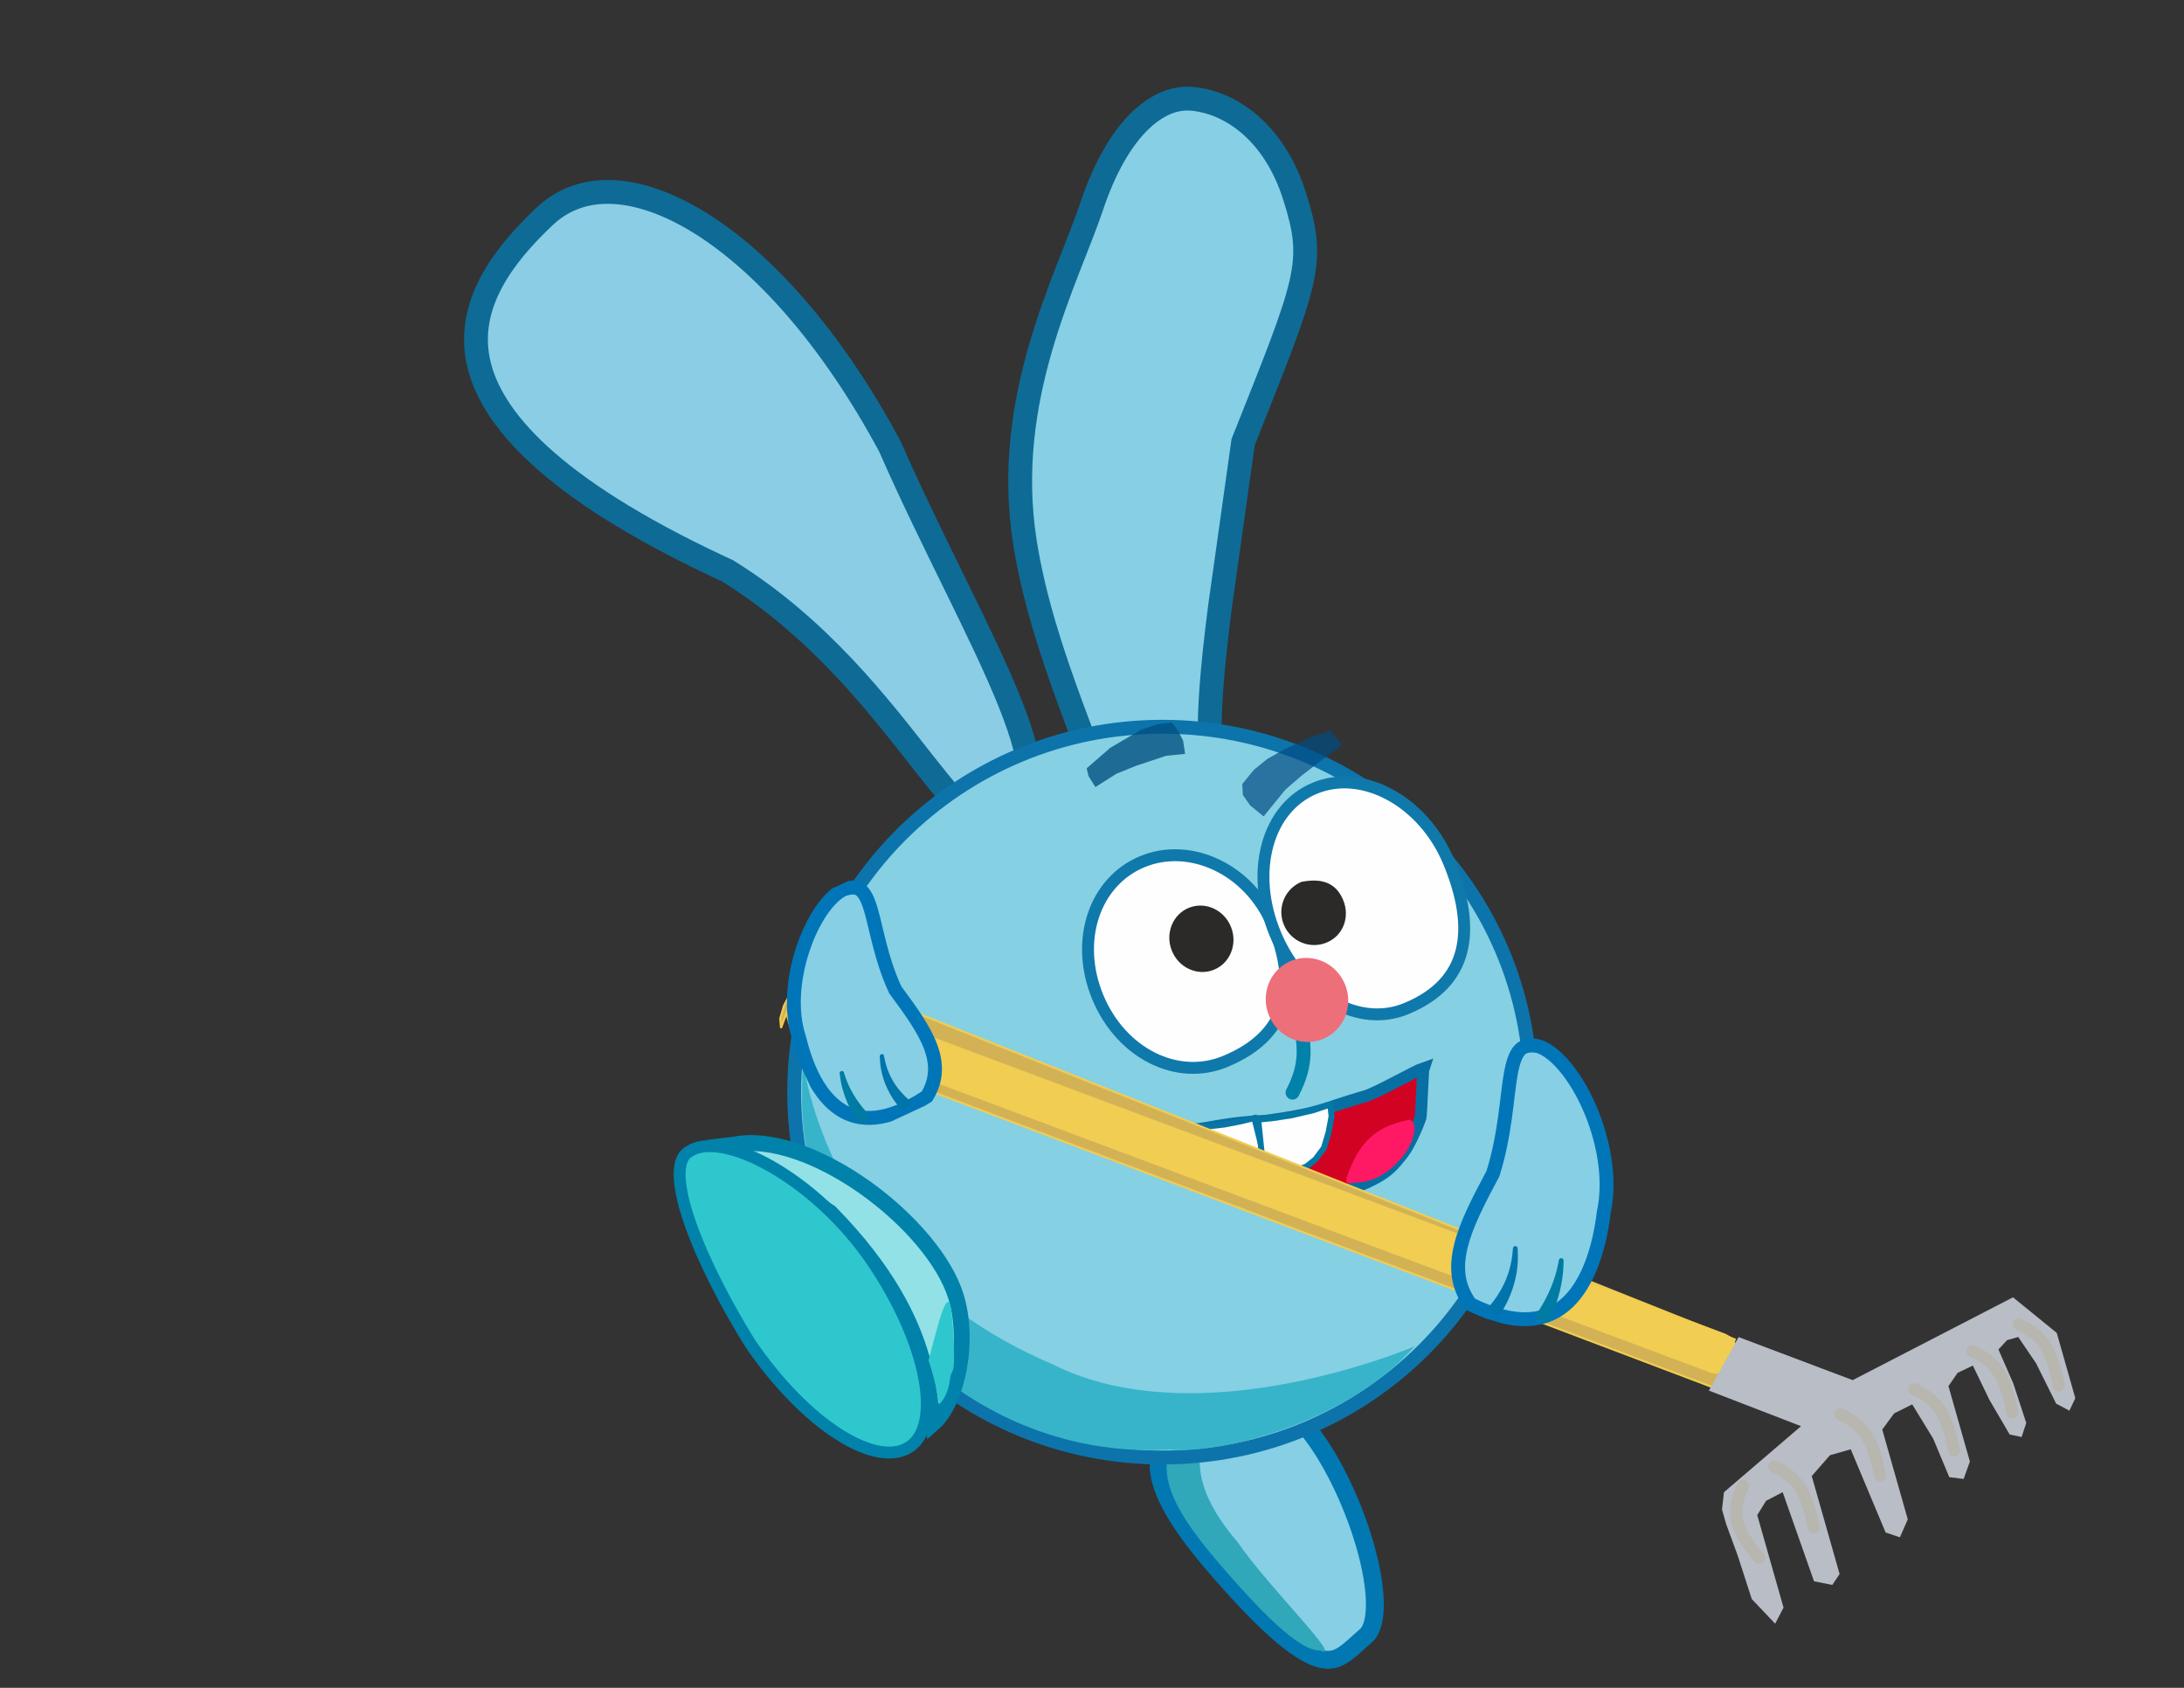 <svg width="1100" height="850" viewBox="0 0 1100 850" fill="none" xmlns="http://www.w3.org/2000/svg">
<rect x="0" y="0" width="1100" height="850" fill="#333333" stroke="none"/>
<g clip-path="url(#clip0_471_2257)">
<path d="M550.005 103.458C562.739 65.537 582.481 48.268 600.098 49.731C619.143 51.314 641.702 65.933 652.11 99.023C662.65 132.53 658.991 140.144 626.116 222.652L618.551 276.523L614.61 304.49C605.797 372.036 610.26 379.559 611.165 417.237C611.394 426.721 611.615 434.964 611.544 442.017C611.471 449.137 611.098 454.461 610.303 458.22C609.512 461.97 608.537 463.075 607.927 463.463C607.269 463.879 605.604 464.37 601.66 462.713L599.059 461.619L596.894 463.414C593.384 466.323 590.843 466.836 589.057 466.509C587.321 466.19 585.33 464.9 583.004 461.627C578.057 454.67 566.764 441.357 562.2 421.877C553.166 383.323 525.173 330.31 516.17 272.773C504.861 200.497 537.399 140.999 550.005 103.458Z" fill="#87CFE5" stroke="#0E6B96" stroke-width="12"/>
<path d="M274.21 109.052C283.335 100.449 294.482 96.37 307.332 96.663C320.404 96.96 335.43 101.813 351.516 111.601C383.652 131.152 418.515 169.492 448.201 224.804C458.663 248.696 470.264 272.214 480.943 294.003C491.694 315.937 501.47 336.039 508.398 353.283C515.428 370.787 519.076 384.326 518.48 393.417C518.192 397.801 516.964 400.314 515.524 401.796C514.139 403.223 511.591 404.684 506.527 405.195L502.865 405.566L500.887 408.626C498.204 412.775 496.425 413.52 495.845 413.662C495.285 413.799 493.731 413.892 490.559 411.839C487.446 409.825 483.777 406.383 479.378 401.46C475.026 396.591 470.243 390.603 464.834 383.729C443.339 356.411 412.951 316.276 366.678 287.631L366.355 287.431L366.007 287.27L361.941 285.378C277.423 245.717 246.796 210.413 240.865 181.857C234.954 153.403 253.14 128.918 274.21 109.052Z" fill="#8BCDE5" stroke="#0E6B96" stroke-width="12"/>
<g clip-path="url(#clip1_471_2257)">
<path d="M657.473 718.179C645.464 704.169 634.593 700.363 625.265 701.026C615.601 701.715 606.446 707.26 598.197 714.33C589.671 721.638 583.674 727.934 583.57 737.605C583.461 747.715 589.768 762.886 610.997 787.652C625.572 804.655 636.86 816.182 645.824 823.723C654.846 831.311 661.162 834.557 665.789 835.538C670.09 836.45 673.291 835.483 676.552 833.386C678.273 832.28 679.992 830.864 681.898 829.176C683.688 827.589 685.879 825.54 688.009 823.715C690.658 821.444 692.51 816.287 692.471 807.688C692.432 799.385 690.627 789.061 687.46 778.063C681.11 756.014 669.599 732.326 657.473 718.179Z" fill="#87CFE5" stroke="#0178B2" stroke-width="9"/>
<path d="M610.904 709.873C571.097 729.506 589.037 758.192 614.197 787.544C639.357 816.896 655.849 831.526 664.743 831.146C677.759 837.111 639.107 799.627 623.162 776.416C567.843 711.881 656.28 696.812 610.904 709.873Z" fill="#31A7BA"/>
</g>
<path d="M585.501 366.001C687.976 366.001 771.001 448.407 771.001 550.001C771.001 651.595 687.976 734.001 585.501 734.001C483.026 734.001 400.001 651.595 400.001 550.001C400.001 448.407 483.026 366.001 585.501 366.001Z" fill="#86D0E3" stroke="#0C74AB" stroke-width="7"/>
<path d="M712.501 678.001C678.001 717.001 614.001 732.501 589.001 730.001C482.001 736.001 401.501 641.896 404.001 548.501C405.567 490.001 391.001 628.001 530.001 687.001C604.501 724.501 712.501 678.001 712.501 678.001Z" fill="#37B4CA"/>
<path opacity="0.77" d="M547.315 386.918L559.167 376.613L574.684 367.513L582.964 364.681L590.327 363.848L593.423 368.198L595.886 372.975L596.896 379.654L587.29 380.622L572.532 385.529L562.356 389.641L551.706 396.375L548.262 390.879L547.315 386.918Z" fill="#004F80"/>
<path d="M575.261 433.975C599.546 423.857 629.367 437.872 640.928 465.62C647.452 481.276 649.329 495.213 645.823 506.744C642.365 518.114 633.492 527.725 617.159 534.53C592.966 544.61 564.741 530.577 552.95 502.278C541.158 473.977 551.069 444.055 575.261 433.975Z" fill="#FEFEFE" stroke="#0F79AB" stroke-width="6"/>
<path d="M662.154 396.978C674.095 392.003 687.66 393.471 700.013 400.165C712.361 406.857 723.285 418.685 729.645 433.95C736.81 451.145 739.272 466.432 736.121 478.94C733.022 491.242 724.401 501.228 708.373 507.906C696.436 512.879 683.296 511.381 671.351 504.624C659.393 497.86 648.801 485.887 642.321 470.334C635.84 454.782 634.798 438.83 638.415 425.576C642.028 412.337 650.217 401.952 662.154 396.978Z" fill="#FEFEFE" stroke="#0F79AB" stroke-width="6"/>
<path d="M651.001 550.256C658.108 536.329 658.069 526.891 652.958 508" stroke="#0082AA" stroke-width="7" stroke-linecap="round"/>
<path d="M666.449 523.181C677.002 518.785 681.898 506.44 677.385 495.61C672.873 484.78 660.66 479.564 650.108 483.961C639.555 488.358 634.659 500.702 639.172 511.532C643.684 522.363 655.897 527.578 666.449 523.181Z" fill="#ED6F7A"/>
<path d="M676.51 453.276C680.025 461.713 676.594 471.169 668.2 474.667C659.806 478.164 650.151 474.16 646.636 465.724C643.12 457.287 647.076 447.612 655.47 444.114C665.699 442.093 672.85 444.492 676.51 453.276Z" fill="#2B2A28"/>
<path d="M611.265 488.426C619.513 485.178 623.439 475.537 620.034 466.891C616.629 458.246 607.183 453.87 598.935 457.119C590.687 460.367 586.761 470.008 590.166 478.654C593.57 487.299 603.017 491.675 611.265 488.426Z" fill="#2B2A28"/>
<path opacity="0.7" d="M625.67 394.877L631.54 387.662L638.488 382.074L647.248 377.21L658.92 371.718L669.973 367.971L676.095 375.201L666.35 382.26L655.503 390.672L647.454 397.613L642.318 403.926L636.448 411.141L629.706 405.655L625.991 400.384L625.67 394.877Z" fill="#014C83"/>
<path d="M369.732 576.432C378.905 574.626 389.751 575.984 401.251 579.896C412.711 583.795 424.556 590.141 435.596 597.97C457.826 613.734 476.033 634.949 481.558 653.162C485.396 665.816 485.144 681.099 481.864 694.082C480.228 700.555 477.878 706.302 475.039 710.779C473.402 713.36 471.659 715.43 469.871 716.985C469.855 716.88 469.838 716.773 469.821 716.664C469.48 714.367 469.213 711.697 468.84 708.424C468.104 701.969 467.016 693.778 464.283 684.126C458.799 664.761 446.798 639.884 418.301 610.81L417.982 610.484L417.595 610.242C401.867 600.418 390.046 593.075 381.405 587.539C373.709 582.607 368.729 579.227 365.799 576.88C366.83 576.754 368.013 576.627 369.365 576.487L369.549 576.468L369.732 576.432Z" fill="#91E1E6" stroke="#0082AA" stroke-width="8"/>
<path d="M480.503 682.153C480.778 693.38 478.924 688.565 478.099 696.737C476.101 666.839 483.805 697.419 472.894 707.312C473.272 708.192 471.671 696.889 467.673 685.05C475.681 654.507 479.456 639.334 480.503 682.153Z" fill="#2FC7CE"/>
<path d="M342.314 592.166C342.162 585.441 343.95 581.631 347.067 579.941L347.184 579.878L347.294 579.805C351.128 577.267 356.809 576.504 364.084 577.826C371.31 579.14 379.718 582.45 388.552 587.5C406.214 597.596 425.109 614.377 439.033 634.796C453.043 655.342 462.145 676.325 465.435 693.564C467.081 702.188 467.244 709.727 465.955 715.749C464.672 721.745 461.996 726.069 458.067 728.67C450.184 733.889 437.683 731.973 422.686 722.484C407.948 713.159 391.883 697.129 377.876 676.598C366.669 658.612 354.759 636.121 347.944 616.97C344.522 607.356 342.465 598.799 342.314 592.166Z" fill="#2FC7CE" stroke="#0082AA" stroke-width="6"/>
<path d="M554.863 564.806L554.991 564.977L555 565.161C555.295 571.366 588.326 583.79 615.184 599.096C646.419 606.725 635.628 607.431 667.325 603.435C696.867 593.56 699.291 589.962 706.411 581.073C710.003 576.589 714.414 566.011 715.472 562.825C715.826 561.761 716.638 538.779 716.954 537.908C712.936 539.258 693.462 550.346 687.935 551.947C665.136 558.55 666.155 560.499 637.738 564.416C606.572 565.852 605.214 571.521 590.251 567.098C586.492 565.987 560.478 566.517 557.877 565.67C556.69 565.283 557.11 567.334 556.219 567.054C556.252 567.099 554.829 564.759 554.863 564.806Z" fill="#D20223" stroke="#076FA2" stroke-width="6"/>
<path d="M682.369 595.623C691.292 595.379 698.349 591.486 705.145 584.035C711.724 576.821 715.21 565.339 709.826 563.894C696.682 566.849 685.837 570.962 678.374 592.734C677.753 594.999 677.653 596.615 682.369 595.623Z" fill="#FF1863"/>
<path d="M606.653 567.445L606.719 567.444L606.786 567.437L616.656 566.32L616.713 566.313L616.768 566.302L625.185 564.667L625.22 564.66L631.774 563.045L635.849 579.362L636.227 582.332L633.694 585.765L631.109 587.959L626.951 589.392L623.045 590.355L618.565 590.25L613.651 588.613L608.208 585.023L603.742 578.985L600.046 572.705L598.77 567.598L606.653 567.445Z" fill="#FEFEFE" stroke="#0875A4" stroke-width="3"/>
<path d="M661.611 559.062L661.548 559.083L661.483 559.098L650.799 561.616L650.744 561.629L650.688 561.637L641.32 563.073L641.284 563.078L633.716 563.856L635.647 582.512L636.388 585.809L640.381 588.482L643.938 589.816L648.837 589.757L653.288 589.3L657.944 587.508L662.47 583.944L666.805 578.143L669.183 570.158L670.663 562.221L670.042 556.223L661.611 559.062Z" fill="#FEFEFE" stroke="#0578A5" stroke-width="3"/>
<path d="M403.816 494.495L397.981 500.527L394.89 506.358L392.972 512.936L393.356 517.702L395.576 511.694L396.107 510.256L399.845 523.408L864.209 699.238L873.778 674.513L416.297 492.036L410.353 492.637L403.816 494.495Z" fill="#D3B256" stroke="#F1CD51"/>
<path d="M864.893 681.336L409.064 510.739" stroke="#F1CD51" stroke-width="21" stroke-linecap="round"/>
<path d="M875.665 673.352L860.721 700.309L907.112 718.226L868.306 751.471L867.295 760.151L869.372 767.46L875.123 783.104L882.289 805.258L894.086 817.704L898.302 809.594L885.06 763.001L889.535 755.805L897.865 751.463L913.663 796.341L922.876 798.166L926.535 792.683L912.513 743.35L921.699 732.84L932.157 729.868L949.719 771.777L956.921 774.173L960.878 765.15L948.025 719.928L953.98 711.817L963.114 707.246L973.666 724.489L981.792 743.901L989.006 744.813L992.158 736.018L981.365 698.042L985.988 691.365L993.643 687.708L1002.05 705.065L1012.2 722.422L1018.21 723.676L1020.55 716.595L1014.03 696.725L1006.55 679.596L1010.87 674.912L1016.5 673.312L1025.49 686.557L1035.61 706.883L1042.27 710.422L1045.26 704.139L1035.92 671.251L1013.87 653.327L933.125 695.035L875.665 673.352Z" fill="#B8BDC6"/>
<path d="M1016.89 666.947C1028.99 672.732 1033.35 679.507 1036.96 697.777" stroke="#B7B6AF" stroke-width="6" stroke-linecap="round"/>
<path d="M877.83 748.273C871.692 761.963 873.537 769.904 886.02 784.592" stroke="#B7B6AF" stroke-width="6" stroke-linecap="round"/>
<path d="M893.456 738.441C905.549 744.226 909.909 751.002 913.521 769.271" stroke="#B7B6AF" stroke-width="6" stroke-linecap="round"/>
<path d="M926.851 712.164C938.944 717.949 943.303 724.724 946.916 742.994" stroke="#B7B6AF" stroke-width="6" stroke-linecap="round"/>
<path d="M964.143 699.591C976.235 705.376 980.595 712.151 984.208 730.421" stroke="#B7B6AF" stroke-width="6" stroke-linecap="round"/>
<path d="M993.464 680.396C1005.56 686.181 1009.92 692.956 1013.53 711.226" stroke="#B7B6AF" stroke-width="6" stroke-linecap="round"/>
<g clip-path="url(#clip2_471_2257)">
<path d="M424.797 447.909C429.392 446.369 431.795 446.918 433.467 448.219C435.503 449.804 437.079 452.946 438.581 457.957C441.444 467.509 443.691 482.919 450.832 498.293L450.935 498.515L451.082 498.714C458.635 508.947 465.312 518.101 468.676 527.038C471.903 535.612 471.973 543.711 466.836 552.19C456.637 558.904 448.105 562.067 441.011 562.818C433.84 563.576 427.871 561.902 422.834 558.532C412.559 551.655 406.139 537.688 402.612 522.984L402.585 522.871L402.547 522.762C397.976 509.4 399.532 492.413 404.476 477.675C406.939 470.332 410.204 463.67 413.849 458.406C417.48 453.163 421.289 449.594 424.797 447.909Z" fill="#87CFE5" stroke="#0076B8" stroke-width="7"/>
<path d="M445.175 531.537C445.127 531.308 444.974 531.111 444.757 530.986C444.54 530.863 444.278 530.821 444.02 530.875C443.761 530.927 443.523 531.071 443.35 531.276C443.177 531.48 443.083 531.728 443.097 531.963C443.129 532.47 443.162 532.962 443.202 533.467C443.558 542.492 447.485 551.574 453.668 558.345C454.005 558.738 454.329 559.11 454.674 559.498C456.272 558.114 457.87 556.73 459.468 555.347C459.09 555.026 458.735 554.722 458.366 554.397C451.674 548.791 447.165 541.65 445.484 532.967C445.376 532.488 445.275 532.021 445.175 531.537Z" fill="#0074AB"/>
<path d="M424.993 539.971C424.921 539.746 424.743 539.56 424.509 539.452C424.274 539.344 424.003 539.322 423.743 539.394C423.483 539.466 423.253 539.628 423.092 539.846C422.93 540.064 422.851 540.321 422.882 540.558C422.941 540.987 422.997 541.393 423.062 541.822C423.99 549.395 427.019 556.922 430.958 563.395C431.174 563.767 431.38 564.121 431.598 564.49C431.984 565.151 432.651 565.593 433.483 565.698C434.314 565.805 435.242 565.565 436.032 565.054C436.822 564.543 437.398 563.808 437.602 563.033C437.807 562.256 437.623 561.502 437.122 560.916C436.848 560.593 436.587 560.286 436.316 559.964C431.403 554.329 427.605 548.304 425.378 541.152C425.246 540.753 425.121 540.374 424.993 539.971Z" fill="#007BA4"/>
</g>
<g clip-path="url(#clip3_471_2257)">
<path d="M774.84 526.851C769.619 525.929 767.044 527.028 765.357 528.87C763.304 531.111 761.934 535.086 760.859 541.232C758.811 552.947 758.108 571.395 752.03 590.733L751.942 591.013L751.804 591.274C744.684 604.681 738.403 616.658 735.735 627.75C733.174 638.391 734.024 647.874 740.634 656.807C752.599 662.711 762.327 664.779 770.2 664.303C778.159 663.821 784.519 660.724 789.662 655.821C800.154 645.819 805.602 628.262 807.789 610.396L807.806 610.259L807.835 610.125C811.323 593.628 807.669 574.064 800.554 557.775C797.01 549.66 792.663 542.493 788.059 537.035C783.473 531.598 778.883 528.152 774.84 526.851Z" fill="#87CFE5" stroke="#0076B8" stroke-width="7"/>
<path d="M762.046 628.523C762.072 628.247 762.218 627.987 762.441 627.8C762.665 627.614 762.948 627.516 763.238 627.529C763.528 627.541 763.805 627.663 764.019 627.869C764.232 628.075 764.364 628.347 764.375 628.625C764.399 629.224 764.418 629.805 764.432 630.403C765.076 641.024 761.804 652.392 755.793 661.49C755.467 662.014 755.155 662.51 754.82 663.03C752.908 661.717 750.995 660.404 749.083 659.091C749.461 658.645 749.816 658.221 750.184 657.771C756.888 649.939 761.019 640.728 761.87 630.254C761.934 629.674 761.992 629.109 762.046 628.523Z" fill="#0074AB"/>
<path d="M785.166 634.532C785.22 634.255 785.394 634.004 785.639 633.832C785.884 633.662 786.179 633.583 786.473 633.618C786.766 633.653 787.037 633.798 787.24 634.023C787.441 634.247 787.558 634.532 787.551 634.814C787.535 635.328 787.52 635.813 787.499 636.327C787.346 645.358 784.884 654.739 781.301 663.059C781.106 663.534 780.921 663.988 780.724 664.461C780.376 665.308 779.695 665.952 778.793 666.234C777.894 666.517 776.847 666.414 775.922 665.967C774.996 665.52 774.28 664.771 773.967 663.904C773.653 663.034 773.769 662.117 774.251 661.337C774.514 660.907 774.767 660.499 775.027 660.07C779.775 652.543 783.254 644.774 784.879 635.986C784.979 635.494 785.073 635.027 785.166 634.532Z" fill="#007BA4"/>
</g>
</g>
<defs>
<clipPath id="clip0_471_2257">
<rect width="1100" height="850" fill="white"/>
</clipPath>
<clipPath id="clip1_471_2257">
<rect width="151" height="90" fill="white" transform="matrix(-0.651 -0.759 -0.759 0.651 729.604 794.646)"/>
</clipPath>
<clipPath id="clip2_471_2257">
<rect width="69.671" height="118.917" fill="white" transform="translate(372 469.35) rotate(-24.914)"/>
</clipPath>
<clipPath id="clip3_471_2257">
<rect width="76.051" height="142.21" fill="white" transform="matrix(-0.956 -0.293 -0.3 0.954 835.25 541.841)"/>
</clipPath>
</defs>
</svg>
